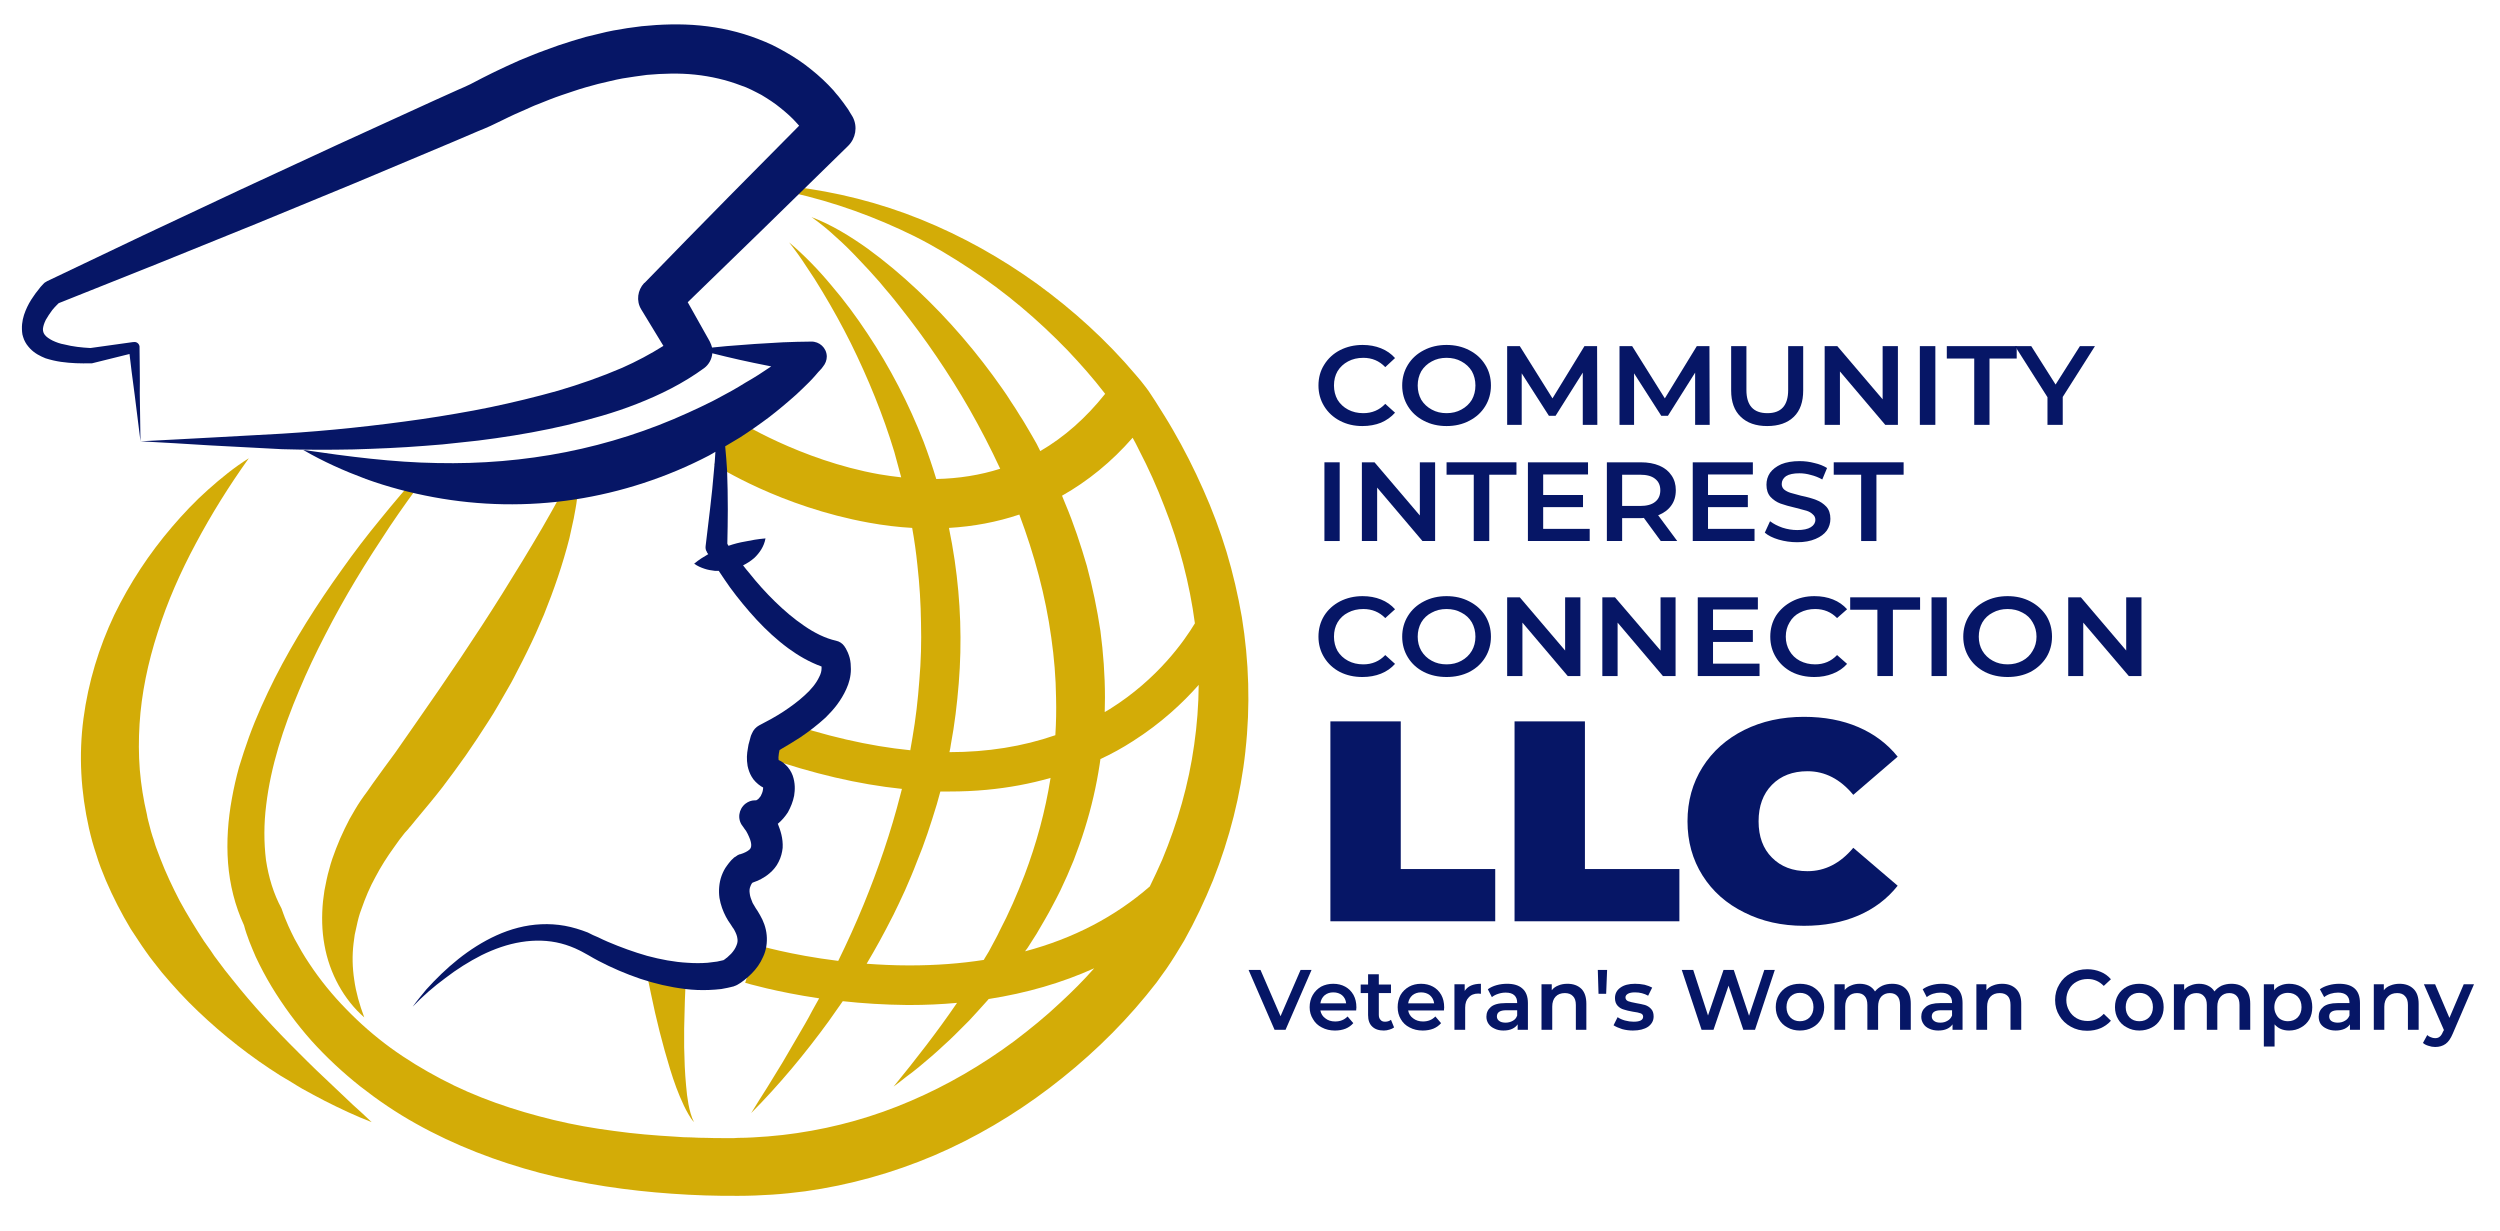 <svg version="1.2" xmlns="http://www.w3.org/2000/svg" viewBox="0 0 1048 516" width="1048" height="516">
	<title>LOGO LLC VERSIÓN SEP 2023-ai</title>
	<style>
		.s0 { fill: #061666 } 
		.s1 { fill: #d3ac07 } 
		.s2 { fill: none;stroke: #4d3d9a;stroke-linecap: round;stroke-linejoin: round;stroke-width: .8 } 
	</style>
	<g id="Carpeta 1">
		<g id="&lt;Group&gt;">
			<g id="&lt;Group&gt;">
				<g id="&lt;Group&gt;">
					<path id="&lt;Compound Path&gt;" class="s0" d="m561.7 176.4q-4.2-2.2-6.6-6.1-2.4-3.9-2.4-8.7 0-4.9 2.4-8.7 2.4-3.9 6.6-6.1 4.3-2.2 9.5-2.2 4.2 0 7.7 1.4 3.5 1.4 5.9 4.1l-4.1 3.8q-3.7-3.9-9.2-3.9-3.6 0-6.4 1.5-2.8 1.5-4.4 4.1-1.5 2.6-1.5 6 0 3.3 1.5 6 1.6 2.6 4.4 4.1 2.8 1.5 6.4 1.5 5.5 0 9.2-3.9l4.1 3.7q-2.4 2.7-5.9 4.2-3.5 1.4-7.8 1.4-5.2 0-9.4-2.2z"/>
					<path id="&lt;Compound Path&gt;" fill-rule="evenodd" class="s0" d="m596.9 176.4q-4.3-2.2-6.7-6.1-2.4-3.9-2.4-8.7 0-4.8 2.4-8.7 2.4-3.9 6.7-6.1 4.2-2.2 9.5-2.2 5.3 0 9.5 2.2 4.3 2.2 6.7 6.1 2.4 3.8 2.4 8.7 0 4.8-2.4 8.7-2.4 3.9-6.7 6.1-4.2 2.2-9.5 2.2-5.3 0-9.5-2.2zm15.7-4.7q2.8-1.5 4.4-4.1 1.5-2.7 1.5-6 0-3.3-1.5-6-1.6-2.6-4.4-4.1-2.7-1.5-6.2-1.5-3.5 0-6.2 1.5-2.8 1.5-4.4 4.1-1.5 2.7-1.5 6 0 3.3 1.5 6 1.6 2.6 4.4 4.1 2.7 1.5 6.2 1.5 3.5 0 6.2-1.5z"/>
					<path id="&lt;Compound Path&gt;" class="s0" d="m663.5 178.1v-21.9l-11.4 18.1h-2.8l-11.4-17.8v21.6h-6.1v-33h5.3l13.7 21.9 13.4-21.9h5.3l0.1 33z"/>
					<path id="&lt;Compound Path&gt;" class="s0" d="m710.6 178.1v-21.9l-11.4 18.1h-2.8l-11.4-17.8v21.6h-6.1v-33h5.3l13.7 21.9 13.4-21.9h5.3l0.1 33z"/>
					<path id="&lt;Compound Path&gt;" class="s0" d="m729.7 174.7q-4-3.8-4-11v-18.6h6.4v18.4q0 9.7 8.8 9.7 8.7 0 8.7-9.7v-18.4h6.3v18.6q0 7.2-3.9 11-4 3.9-11.2 3.9-7.1 0-11.1-3.9z"/>
					<path id="&lt;Compound Path&gt;" class="s0" d="m795.6 145.1v33h-5.3l-19-22.4v22.4h-6.4v-33h5.3l19 22.3v-22.3z"/>
					<path id="&lt;Compound Path&gt;" class="s0" d="m804.8 145.1h6.5v33h-6.5z"/>
					<path id="&lt;Compound Path&gt;" class="s0" d="m827.6 150.3h-11.5v-5.2h29.3v5.2h-11.4v27.8h-6.4z"/>
					<path id="&lt;Compound Path&gt;" class="s0" d="m864.7 166.4v11.7h-6.4v-11.6l-13.6-21.4h6.8l10.2 16.1 10.2-16.1h6.3z"/>
				</g>
			</g>
			<g id="&lt;Group&gt;">
				<g id="&lt;Group&gt;">
					<path id="&lt;Compound Path&gt;" class="s0" d="m555.2 193.8h6.4v33h-6.4z"/>
					<path id="&lt;Compound Path&gt;" class="s0" d="m601.6 193.8v33h-5.3l-19-22.4v22.4h-6.4v-33h5.3l19 22.3v-22.3z"/>
					<path id="&lt;Compound Path&gt;" class="s0" d="m617.8 199h-11.4v-5.2h29.3v5.2h-11.4v27.8h-6.5z"/>
					<path id="&lt;Compound Path&gt;" class="s0" d="m666.4 221.7v5.1h-25.9v-33h25.2v5.1h-18.8v8.6h16.7v5.1h-16.7v9.1z"/>
					<path id="&lt;Compound Path&gt;" fill-rule="evenodd" class="s0" d="m696.2 226.8l-7.1-9.7q-0.4 0.1-1.3 0.1h-7.8v9.6h-6.4v-33h14.2q4.5 0 7.8 1.4 3.3 1.4 5.1 4.1 1.8 2.6 1.8 6.2 0 3.8-1.9 6.4-1.9 2.7-5.5 4.1l8 10.8zm-2.4-26.1q-2.1-1.7-6.3-1.7h-7.5v13.1h7.5q4.2 0 6.3-1.7 2.2-1.7 2.2-4.9 0-3.1-2.2-4.8z"/>
					<path id="&lt;Compound Path&gt;" class="s0" d="m735.5 221.7v5.1h-25.9v-33h25.2v5.1h-18.8v8.6h16.7v5.1h-16.7v9.1z"/>
					<path id="&lt;Compound Path&gt;" class="s0" d="m745.6 226.2q-3.7-1.1-5.8-2.9l2.2-4.8q2.1 1.6 5.2 2.7 3.1 1 6.2 1 3.8 0 5.7-1.2 1.9-1.2 1.9-3.1 0-1.4-1.1-2.3-1-1-2.6-1.5-1.7-0.5-4.5-1.2-3.9-0.9-6.4-1.8-2.4-0.9-4.2-2.8-1.7-1.9-1.7-5.1 0-2.8 1.5-5 1.6-2.2 4.7-3.6 3.2-1.3 7.7-1.3 3.2 0 6.2 0.8 3.1 0.7 5.3 2.1l-2 4.8q-2.3-1.3-4.8-1.9-2.4-0.7-4.8-0.7-3.7 0-5.6 1.2-1.8 1.3-1.8 3.3 0 1.4 1 2.3 1.1 0.9 2.7 1.4 1.6 0.5 4.4 1.2 3.9 0.8 6.4 1.8 2.4 0.9 4.2 2.8 1.7 1.9 1.7 5.1 0 2.7-1.5 4.9-1.6 2.2-4.7 3.5-3.2 1.4-7.7 1.4-4 0-7.8-1.1z"/>
					<path id="&lt;Compound Path&gt;" class="s0" d="m780.2 199h-11.5v-5.2h29.3v5.2h-11.4v27.8h-6.4z"/>
					<path id="&lt;Compound Path&gt;" class="s0" d="m561.7 281.7q-4.2-2.2-6.6-6.1-2.4-3.9-2.4-8.7 0-4.9 2.4-8.8 2.4-3.8 6.6-6 4.3-2.2 9.5-2.2 4.2 0 7.7 1.4 3.5 1.4 5.9 4.1l-4.1 3.7q-3.7-3.8-9.2-3.8-3.6 0-6.4 1.5-2.8 1.4-4.4 4.1-1.5 2.6-1.5 6 0 3.3 1.5 6 1.6 2.6 4.4 4.1 2.8 1.5 6.4 1.5 5.5 0 9.2-3.9l4.1 3.7q-2.4 2.7-5.9 4.1-3.5 1.4-7.8 1.4-5.2 0-9.4-2.1z"/>
					<path id="&lt;Compound Path&gt;" fill-rule="evenodd" class="s0" d="m596.9 281.7q-4.3-2.2-6.7-6.1-2.4-3.9-2.4-8.7 0-4.8 2.4-8.7 2.4-3.9 6.7-6.1 4.2-2.2 9.5-2.2 5.3 0 9.5 2.2 4.3 2.2 6.7 6 2.4 3.9 2.4 8.8 0 4.8-2.4 8.7-2.4 3.9-6.7 6.1-4.2 2.1-9.5 2.1-5.3 0-9.5-2.1zm15.7-4.7q2.8-1.5 4.4-4.2 1.5-2.6 1.5-5.9 0-3.3-1.5-6-1.6-2.7-4.4-4.1-2.7-1.5-6.2-1.5-3.5 0-6.2 1.5-2.8 1.4-4.4 4.1-1.5 2.7-1.5 6 0 3.3 1.5 5.9 1.6 2.7 4.4 4.2 2.7 1.5 6.2 1.5 3.5 0 6.2-1.5z"/>
					<path id="&lt;Compound Path&gt;" class="s0" d="m662.5 250.4v33h-5.3l-19-22.4v22.4h-6.4v-33h5.3l19 22.3v-22.3z"/>
					<path id="&lt;Compound Path&gt;" class="s0" d="m702.4 250.4v33h-5.3l-19-22.4v22.4h-6.4v-33h5.3l19.1 22.3v-22.3z"/>
					<path id="&lt;Compound Path&gt;" class="s0" d="m737.6 278.2v5.2h-25.9v-33h25.2v5.1h-18.8v8.6h16.7v5h-16.7v9.1z"/>
					<path id="&lt;Compound Path&gt;" class="s0" d="m751.1 281.7q-4.2-2.2-6.6-6.1-2.4-3.9-2.4-8.7 0-4.9 2.4-8.8 2.5-3.8 6.7-6 4.2-2.2 9.4-2.2 4.3 0 7.8 1.4 3.5 1.4 5.9 4.1l-4.2 3.7q-3.7-3.8-9.2-3.8-3.5 0-6.4 1.5-2.8 1.4-4.3 4.1-1.6 2.6-1.6 6 0 3.3 1.6 6 1.5 2.6 4.3 4.1 2.9 1.5 6.4 1.5 5.5 0 9.2-3.9l4.2 3.7q-2.4 2.7-6 4.1-3.5 1.4-7.7 1.4-5.3 0-9.5-2.1z"/>
					<path id="&lt;Compound Path&gt;" class="s0" d="m787 255.6h-11.4v-5.2h29.3v5.2h-11.4v27.8h-6.5z"/>
					<path id="&lt;Compound Path&gt;" class="s0" d="m809.7 250.4h6.4v33h-6.4z"/>
					<path id="&lt;Compound Path&gt;" fill-rule="evenodd" class="s0" d="m832.1 281.7q-4.3-2.2-6.7-6.1-2.4-3.9-2.4-8.7 0-4.8 2.4-8.7 2.4-3.9 6.7-6.1 4.2-2.2 9.5-2.2 5.3 0 9.5 2.2 4.2 2.2 6.7 6 2.4 3.9 2.4 8.8 0 4.8-2.4 8.7-2.5 3.9-6.7 6.1-4.2 2.1-9.5 2.1-5.3 0-9.5-2.1zm15.7-4.7q2.8-1.5 4.3-4.2 1.6-2.6 1.6-5.9 0-3.3-1.6-6-1.5-2.7-4.3-4.1-2.8-1.5-6.2-1.5-3.5 0-6.2 1.5-2.8 1.4-4.4 4.1-1.5 2.7-1.5 6 0 3.3 1.5 5.9 1.6 2.7 4.4 4.2 2.7 1.5 6.2 1.5 3.4 0 6.2-1.5z"/>
					<path id="&lt;Compound Path&gt;" class="s0" d="m897.7 250.4v33h-5.3l-19.1-22.4v22.4h-6.3v-33h5.3l19 22.3v-22.3z"/>
				</g>
			</g>
			<g id="&lt;Group&gt;">
				<g id="&lt;Group&gt;">
					<path id="&lt;Compound Path&gt;" class="s0" d="m557.7 302.4h29.5v61.9h39.6v21.9h-69.1z"/>
					<path id="&lt;Compound Path&gt;" class="s0" d="m634.9 302.4h29.5v61.9h39.6v21.9h-69.1z"/>
					<path id="&lt;Compound Path&gt;" class="s0" d="m731.2 382.5q-11.2-5.5-17.5-15.5-6.3-10-6.3-22.7 0-12.7 6.3-22.7 6.3-10 17.5-15.6 11.1-5.5 25-5.5 12.8 0 22.8 4.3 10 4.3 16.5 12.4l-18.6 16q-8.2-9.9-19.2-9.9-9.3 0-14.9 5.7-5.6 5.7-5.6 15.3 0 9.6 5.6 15.2 5.6 5.7 14.9 5.7 11 0 19.2-9.8l18.6 15.9q-6.5 8.2-16.5 12.5-10 4.3-22.8 4.3-13.9 0-25-5.6z"/>
				</g>
			</g>
			<g id="&lt;Group&gt;">
				<g id="&lt;Group&gt;">
					<path id="&lt;Compound Path&gt;" class="s0" d="m549.8 406.6l-10.9 25.1h-4.6l-10.9-25.1h5l8.4 19.4 8.4-19.4z"/>
					<path id="&lt;Compound Path&gt;" fill-rule="evenodd" class="s0" d="m568.5 423.6h-15q0.4 2.1 2.1 3.3 1.6 1.3 4.1 1.3 3.2 0 5.2-2.1l2.4 2.8q-1.3 1.5-3.2 2.3-2 0.8-4.5 0.8-3.1 0-5.5-1.3-2.4-1.2-3.7-3.5-1.4-2.2-1.4-5 0-2.8 1.3-5.1 1.3-2.2 3.5-3.5 2.3-1.2 5.1-1.2 2.8 0 5 1.2 2.2 1.2 3.5 3.5 1.2 2.2 1.2 5.2 0 0.4-0.1 1.3zm-13.2-6.4q-1.5 1.3-1.8 3.4h10.8q-0.2-2.1-1.7-3.4-1.5-1.2-3.7-1.2-2.1 0-3.6 1.2z"/>
					<path id="&lt;Compound Path&gt;" class="s0" d="m584.4 430.7q-0.8 0.6-1.9 0.9-1.2 0.4-2.4 0.4-3.2 0-4.9-1.7-1.7-1.6-1.7-4.8v-9.2h-3.1v-3.6h3.1v-4.3h4.5v4.3h5.1v3.6h-5.1v9.1q0 1.4 0.7 2.1 0.6 0.8 1.9 0.8 1.5 0 2.5-0.8z"/>
					<path id="&lt;Compound Path&gt;" fill-rule="evenodd" class="s0" d="m605.3 423.6h-15q0.4 2.1 2.1 3.3 1.7 1.3 4.1 1.3 3.2 0 5.2-2.1l2.4 2.8q-1.3 1.5-3.2 2.3-2 0.8-4.5 0.8-3.1 0-5.5-1.3-2.4-1.2-3.7-3.5-1.3-2.2-1.3-5 0-2.8 1.2-5.1 1.3-2.2 3.6-3.5 2.2-1.2 5-1.2 2.8 0 5 1.2 2.2 1.2 3.5 3.5 1.2 2.2 1.2 5.2 0 0.4-0.1 1.3zm-13.2-6.4q-1.5 1.3-1.8 3.4h10.9q-0.3-2.1-1.8-3.4-1.5-1.2-3.7-1.2-2.1 0-3.6 1.2z"/>
					<path id="&lt;Compound Path&gt;" class="s0" d="m620.8 412.4v4.2q-0.6-0.1-1.1-0.1-2.6 0-4 1.6-1.5 1.5-1.5 4.3v9.3h-4.5v-19.1h4.3v2.8q1.9-3 6.8-3z"/>
					<path id="&lt;Compound Path&gt;" fill-rule="evenodd" class="s0" d="m638.2 414.4q2.3 2 2.3 6.1v11.2h-4.3v-2.3q-0.8 1.2-2.3 1.9-1.5 0.7-3.7 0.7-2.1 0-3.7-0.8-1.6-0.7-2.5-2-0.9-1.3-0.9-3 0-2.5 1.9-4.1 1.9-1.6 6.1-1.6h4.9v-0.2q0-2-1.2-3.1-1.2-1.1-3.6-1.1-1.6 0-3.1 0.5-1.6 0.5-2.7 1.4l-1.7-3.3q1.5-1.1 3.6-1.7 2.1-0.6 4.5-0.6 4.2 0 6.4 2zm-4 13.5q1.3-0.7 1.8-2.2v-2.2h-4.6q-3.9 0-3.9 2.6 0 1.2 1 1.9 0.9 0.7 2.7 0.7 1.6 0 3-0.8z"/>
					<path id="&lt;Compound Path&gt;" class="s0" d="m662.9 414.5q2.1 2.1 2.1 6.3v10.9h-4.4v-10.4q0-2.5-1.2-3.7-1.2-1.3-3.4-1.3-2.5 0-3.9 1.5-1.4 1.5-1.4 4.2v9.7h-4.5v-19.1h4.3v2.5q1.1-1.4 2.8-2 1.6-0.7 3.8-0.7 3.6 0 5.8 2.1z"/>
					<path id="&lt;Compound Path&gt;" class="s0" d="m669.8 406.6h3.9l-0.4 10h-3.2z"/>
					<path id="&lt;Compound Path&gt;" class="s0" d="m680 431.4q-2.2-0.7-3.6-1.6l1.7-3.4q1.3 0.9 3.1 1.4 1.9 0.5 3.6 0.5 4 0 4-2.1 0-1-1-1.4-1-0.4-3.3-0.7-2.3-0.4-3.8-0.9-1.5-0.4-2.6-1.6-1.1-1.2-1.1-3.2 0-2.8 2.3-4.4 2.2-1.6 6.1-1.6 2 0 4 0.4 1.9 0.5 3.2 1.2l-1.7 3.4q-2.5-1.4-5.5-1.4-2 0-3 0.6-1 0.6-1 1.5 0 1.1 1.1 1.6 1.1 0.4 3.3 0.8 2.3 0.4 3.8 0.8 1.5 0.5 2.5 1.6 1.1 1.1 1.1 3.2 0 2.6-2.3 4.3-2.4 1.6-6.4 1.6-2.3 0-4.5-0.6z"/>
					<path id="&lt;Compound Path&gt;" class="s0" d="m744 406.6l-8.3 25.1h-4.9l-6.2-18.5-6.3 18.5h-5l-8.3-25.1h4.8l6.2 19.1 6.5-19.1h4.3l6.4 19.2 6.4-19.2z"/>
					<path id="&lt;Compound Path&gt;" fill-rule="evenodd" class="s0" d="m749.3 430.7q-2.3-1.2-3.6-3.5-1.3-2.2-1.3-5 0-2.9 1.3-5.1 1.3-2.2 3.6-3.5 2.3-1.2 5.2-1.2 3 0 5.3 1.2 2.3 1.3 3.6 3.5 1.3 2.2 1.3 5.1 0 2.8-1.3 5-1.3 2.3-3.6 3.5-2.3 1.3-5.3 1.3-2.9 0-5.2-1.3zm9.3-4.2q1.6-1.7 1.6-4.3 0-2.7-1.6-4.4-1.6-1.6-4.1-1.6-2.4 0-4 1.6-1.6 1.7-1.6 4.4 0 2.6 1.6 4.3 1.6 1.6 4 1.6 2.5 0 4.1-1.6z"/>
					<path id="&lt;Compound Path&gt;" class="s0" d="m798.9 414.5q2.1 2.1 2.1 6.3v10.9h-4.5v-10.4q0-2.5-1.1-3.7-1.1-1.3-3.2-1.3-2.2 0-3.6 1.5-1.3 1.5-1.3 4.2v9.7h-4.5v-10.4q0-2.5-1.1-3.7-1.1-1.3-3.2-1.3-2.3 0-3.6 1.4-1.4 1.5-1.4 4.3v9.7h-4.5v-19.1h4.3v2.4q1.1-1.3 2.7-1.9 1.6-0.7 3.6-0.7 2.1 0 3.8 0.8 1.6 0.8 2.6 2.4 1.2-1.5 3.1-2.4 1.8-0.8 4.1-0.8 3.6 0 5.7 2.1z"/>
					<path id="&lt;Compound Path&gt;" fill-rule="evenodd" class="s0" d="m820.5 414.4q2.2 2 2.2 6.1v11.2h-4.2v-2.3q-0.8 1.2-2.3 1.9-1.5 0.7-3.7 0.7-2.1 0-3.8-0.8-1.6-0.7-2.4-2-0.9-1.3-0.9-3 0-2.5 1.9-4.1 1.9-1.6 6-1.6h5v-0.2q0-2-1.2-3.1-1.2-1.1-3.6-1.1-1.6 0-3.2 0.5-1.5 0.5-2.6 1.4l-1.7-3.3q1.5-1.1 3.6-1.7 2.1-0.6 4.4-0.6 4.3 0 6.5 2zm-4.1 13.5q1.3-0.7 1.9-2.2v-2.2h-4.6q-3.9 0-3.9 2.6 0 1.2 1 1.9 0.9 0.7 2.6 0.7 1.7 0 3-0.8z"/>
					<path id="&lt;Compound Path&gt;" class="s0" d="m845.1 414.5q2.2 2.1 2.2 6.3v10.9h-4.5v-10.4q0-2.5-1.1-3.7-1.2-1.3-3.4-1.3-2.5 0-3.9 1.5-1.4 1.5-1.4 4.2v9.7h-4.5v-19.1h4.2v2.5q1.1-1.4 2.8-2 1.7-0.7 3.8-0.7 3.6 0 5.8 2.1z"/>
					<path id="&lt;Compound Path&gt;" class="s0" d="m868.1 430.4q-3.1-1.7-4.8-4.6-1.8-2.9-1.8-6.6 0-3.7 1.8-6.6 1.7-3 4.8-4.6 3.1-1.7 6.9-1.7 3 0 5.6 1.1 2.5 1 4.3 3.1l-3 2.8q-2.8-2.9-6.7-2.9-2.6 0-4.6 1.1-2.1 1.1-3.2 3.1-1.2 2-1.2 4.6 0 2.5 1.2 4.5 1.1 2 3.2 3.2 2 1.1 4.6 1.1 3.9 0 6.7-3l3 2.9q-1.8 2-4.3 3.1-2.6 1.1-5.7 1.1-3.8 0-6.8-1.7z"/>
					<path id="&lt;Compound Path&gt;" fill-rule="evenodd" class="s0" d="m891.6 430.7q-2.4-1.2-3.7-3.5-1.3-2.2-1.3-5 0-2.9 1.3-5.1 1.3-2.2 3.7-3.5 2.3-1.2 5.2-1.2 2.9 0 5.3 1.2 2.3 1.3 3.6 3.5 1.3 2.2 1.3 5.1 0 2.8-1.3 5-1.3 2.3-3.6 3.5-2.4 1.3-5.3 1.3-2.9 0-5.2-1.3zm9.3-4.2q1.6-1.7 1.6-4.3 0-2.7-1.6-4.4-1.6-1.6-4.1-1.6-2.5 0-4.1 1.6-1.6 1.7-1.6 4.4 0 2.6 1.6 4.3 1.6 1.6 4.1 1.6 2.5 0 4.1-1.6z"/>
					<path id="&lt;Compound Path&gt;" class="s0" d="m941.2 414.5q2.1 2.1 2.1 6.3v10.9h-4.5v-10.4q0-2.5-1.1-3.7-1.1-1.3-3.2-1.3-2.2 0-3.6 1.5-1.4 1.5-1.4 4.2v9.7h-4.4v-10.4q0-2.5-1.2-3.7-1.1-1.3-3.1-1.3-2.3 0-3.7 1.4-1.3 1.5-1.3 4.3v9.7h-4.5v-19.1h4.3v2.4q1-1.3 2.7-1.9 1.6-0.7 3.5-0.7 2.2 0 3.8 0.8 1.7 0.8 2.7 2.4 1.2-1.5 3-2.4 1.9-0.8 4.1-0.8 3.7 0 5.8 2.1z"/>
					<path id="&lt;Compound Path&gt;" fill-rule="evenodd" class="s0" d="m964.6 413.6q2.2 1.2 3.5 3.4 1.2 2.3 1.2 5.2 0 2.9-1.2 5.1-1.3 2.2-3.5 3.4-2.2 1.3-5 1.3-3.9 0-6.1-2.6v9.3h-4.5v-26.1h4.3v2.5q1.1-1.4 2.7-2 1.6-0.7 3.6-0.7 2.8 0 5 1.2zm-1.4 12.9q1.6-1.7 1.6-4.3 0-2.7-1.6-4.4-1.6-1.6-4.1-1.6-1.6 0-2.9 0.7-1.3 0.7-2 2.1-0.8 1.4-0.8 3.2 0 1.7 0.8 3.1 0.7 1.4 2 2.1 1.3 0.7 2.9 0.7 2.5 0 4.1-1.6z"/>
					<path id="&lt;Compound Path&gt;" fill-rule="evenodd" class="s0" d="m987.1 414.4q2.2 2 2.2 6.1v11.2h-4.2v-2.3q-0.8 1.2-2.3 1.9-1.6 0.7-3.7 0.7-2.2 0-3.8-0.8-1.6-0.7-2.5-2-0.8-1.3-0.8-3 0-2.5 1.9-4.1 1.9-1.6 6-1.6h5v-0.2q0-2-1.2-3.1-1.2-1.1-3.6-1.1-1.6 0-3.2 0.5-1.5 0.5-2.6 1.4l-1.8-3.3q1.5-1.1 3.7-1.7 2.1-0.6 4.4-0.6 4.3 0 6.5 2zm-4.1 13.5q1.3-0.7 1.9-2.2v-2.2h-4.7q-3.8 0-3.8 2.6 0 1.2 0.9 1.9 1 0.7 2.7 0.7 1.7 0 3-0.8z"/>
					<path id="&lt;Compound Path&gt;" class="s0" d="m1011.7 414.5q2.2 2.1 2.2 6.3v10.9h-4.5v-10.4q0-2.5-1.2-3.7-1.1-1.3-3.3-1.3-2.5 0-3.9 1.5-1.5 1.5-1.5 4.2v9.7h-4.4v-19.1h4.2v2.5q1.1-1.4 2.8-2 1.7-0.7 3.8-0.7 3.6 0 5.8 2.1z"/>
					<path id="&lt;Compound Path&gt;" class="s0" d="m1037.1 412.6l-8.9 20.7q-1.3 3.1-3 4.3-1.8 1.3-4.4 1.3-1.4 0-2.8-0.5-1.4-0.4-2.3-1.2l1.8-3.3q0.6 0.6 1.5 0.9 0.9 0.4 1.8 0.4 1.2 0 1.9-0.6 0.8-0.6 1.4-2.1l0.4-0.7-8.4-19.2h4.7l6 14.1 6-14.1z"/>
				</g>
			</g>
		</g>
		<g id="&lt;Group&gt;">
			<path id="&lt;Path&gt;" class="s1" d="m291 470.4c-1-0.9-1.7-2.1-2.4-3.3l-1-1.8-0.9-1.8c-1.2-2.5-2.2-5-3.2-7.6-1.9-5.1-3.4-10.3-4.9-15.6q-2.2-7.9-4-15.8c-1.2-5.4-2.3-10.7-3.4-16l16.5-1.2c-0.3 5.3-0.6 10.6-0.7 15.9q-0.3 8-0.2 15.9c0.1 5.3 0.3 10.6 0.8 15.9q0.3 4 1 7.9l0.4 1.9 0.5 1.9c0.4 1.3 0.8 2.6 1.5 3.7z"/>
			<path id="&lt;Path&gt;" class="s1" d="m243.1 192.1c0.2 5.6-0.4 11.3-1.2 16.9-0.3 2.8-0.9 5.6-1.4 8.4-0.6 2.7-1.2 5.5-1.8 8.2-2.8 11-6.5 21.7-10.7 32.1-1.1 2.6-2.3 5.2-3.4 7.8-1.2 2.5-2.3 5.1-3.6 7.6-1.2 2.5-2.5 5-3.8 7.5-1.3 2.5-2.5 5-4 7.5l-4.2 7.3c-1.4 2.4-2.8 4.8-4.4 7.2-3 4.7-6.1 9.4-9.3 14l-4.9 6.8-5 6.7c-3.5 4.5-7.1 8.8-10.7 13.1l-2.7 3.3c-0.1 0.1-0.2 0.3-0.4 0.4l-0.2 0.3-0.5 0.6q-0.6 0.6-1.2 1.3c-1.5 1.9-3 3.8-4.4 5.9-2.9 4-5.6 8.2-7.9 12.6-2.4 4.3-4.3 8.9-5.9 13.5-0.9 2.3-1.5 4.7-2 7.1-0.3 1.2-0.5 2.4-0.8 3.6l-0.5 3.7q-0.9 7.5 0.3 15.3c0.7 5.1 2.2 10.4 4.2 15.7-8.5-7.4-14.6-18.4-16.7-30.4-1.1-6-1.2-12.2-0.6-18.3l0.3-2.3q0.2-1.1 0.3-2.2c0.3-1.5 0.6-3 0.9-4.5 0.3-1.5 0.7-3 1.1-4.4 0.4-1.5 0.8-3 1.3-4.4 1-2.9 2.1-5.7 3.3-8.5q1.8-4.1 3.9-8.1c1.5-2.6 3-5.3 4.7-7.8q0.7-1 1.4-2l1.4-1.9 2.3-3.3c3.1-4.3 6.2-8.6 9.4-12.9l4.6-6.6 4.6-6.6c12.3-17.6 24.3-35.3 35.7-53.5 5.7-9.1 11.3-18.3 16.8-27.7 5.4-9.4 10.7-18.9 15.7-29z"/>
			<path id="&lt;Path&gt;" class="s1" d="m104.3 192.1c-8.3 11.6-15.7 23.5-22.2 35.7-6.5 12.1-12 24.6-16 37.3-4.1 12.7-6.8 25.6-7.6 38.4-0.4 6.4-0.4 12.8 0.1 19.2q0.8 9.5 3 18.8c0.1 0.8 0.3 1.6 0.5 2.4l0.6 2.3 0.6 2.3c0.2 0.8 0.5 1.5 0.7 2.3 0.6 1.5 0.9 3.1 1.5 4.6l1.7 4.5c2.3 6 5.1 11.9 8.1 17.7 3.1 5.7 6.6 11.4 10.2 16.9l2.9 4.1 1.4 2.1 1.5 2 3 4 3.2 4c8.4 10.6 17.7 20.7 27.6 30.5 2.5 2.5 4.9 4.9 7.5 7.4l7.6 7.2c2.6 2.4 5.1 4.9 7.7 7.3 2.7 2.4 5.3 4.8 7.9 7.3-3.4-1.3-6.6-2.7-9.9-4.2-3.3-1.5-6.5-3.1-9.7-4.7-3.2-1.6-6.3-3.4-9.5-5.1-1.6-0.9-3.1-1.9-4.6-2.8l-4.7-2.8c-12.2-7.7-23.7-16.7-34.4-26.9-5.3-5-10.3-10.5-15.1-16.2-2.3-3-4.7-5.8-6.8-8.9-1.1-1.6-2.2-3.1-3.2-4.7l-3.1-4.7c-3.9-6.5-7.4-13.3-10.4-20.3-1.5-3.6-2.9-7.1-4-10.8-0.3-0.9-0.6-1.8-0.9-2.8l-0.8-2.7c-0.5-1.9-1-3.8-1.4-5.6-1.7-7.6-2.8-15.3-3.2-23-0.4-7.7-0.1-15.4 0.9-23 2-15.2 6.5-29.9 12.9-43.4 6.5-13.4 14.7-25.8 24.2-36.9 4.7-5.5 9.7-10.8 15.1-15.6 5.4-4.8 11-9.4 17.1-13.2z"/>
			<path id="&lt;Path&gt;" class="s2" d=""/>
			<path id="&lt;Compound Path&gt;" fill-rule="evenodd" class="s1" d="m522.1 314.7c-2 18.6-6.7 36.9-13.6 54.3-3.5 8.6-7.5 17.1-12.1 25.3-2.4 4-4.8 8-7.5 11.9-0.7 1-1.4 2-2.1 2.9l-1 1.4-1 1.4q-2.2 2.8-4.4 5.5c-11.9 14.5-25.6 27.4-40.5 38.7-14.9 11.3-31.1 20.9-48.4 28.3-17.2 7.3-35.4 12.4-54 15-4.6 0.6-9.3 1.1-13.9 1.4-4.7 0.3-9.4 0.5-14.1 0.5q-14 0.1-27.9-0.9c-18.6-1.3-37.1-4-55.2-8.7-18.1-4.8-35.7-11.5-52.1-20.7-8.1-4.5-15.9-9.8-23.3-15.6-7.3-5.8-14.2-12.2-20.5-19.2-6.2-7-11.8-14.6-16.7-22.7q-3.6-6-6.6-12.4-1.4-3.2-2.7-6.5c-0.8-2.2-1.6-4.3-2.2-6.7-3.8-8.2-6-17.1-6.7-26.1-0.7-9.1 0-18.2 1.6-27q1.2-6.7 3-13.2c1.3-4.3 2.7-8.5 4.2-12.7 3.1-8.5 6.8-16.6 10.8-24.6 8.1-15.9 17.7-31 28.1-45.5q7.7-10.9 16.2-21.2c5.6-6.9 11.3-13.7 17.4-20.2 0.5-0.5 1.3-0.6 1.8-0.1 0.5 0.4 0.5 1.1 0.1 1.6v0.2c-5.3 7.1-10.5 14.3-15.4 21.6-4.9 7.4-9.7 14.8-14.2 22.3q-6.8 11.3-12.8 23c-4 7.7-7.7 15.5-11 23.4-6.7 15.8-11.9 32-13.8 48-1 7.9-1 15.7-0.1 23.1 1.1 7.3 3.2 14.2 6.5 20.3l1 2.8c-0.1-0.2 0-0.1 0-0.1v0.1l0.1 0.2 0.2 0.6 0.5 1.2q0.5 1.3 1.1 2.6c0.8 1.8 1.7 3.6 2.6 5.4 1.9 3.5 3.9 7 6.2 10.4 4.5 6.8 9.7 13.2 15.5 19.1 5.7 5.9 11.9 11.3 18.6 16.2 6.6 4.8 13.7 9.1 21.1 13 14.7 7.8 30.7 13.2 47.2 17.2 8.3 2 16.7 3.5 25.3 4.6 8.5 1.2 17.1 1.9 25.8 2.4 2.2 0.2 4.4 0.3 6.5 0.3q3.3 0.2 6.6 0.2c2.2 0.1 4.4 0.1 6.6 0.1h3.2 1.7l1.6-0.1c4.1 0 8.3-0.3 12.4-0.6 2.1-0.2 4.1-0.4 6.2-0.6l3.1-0.4 3-0.4c16.4-2.4 32.4-6.9 47.7-13.5 15.2-6.5 29.8-15 43.3-25 6.7-5.1 13.3-10.4 19.4-16.2 5-4.6 9.8-9.4 14.2-14.4-13.5 6.1-28.3 10.4-44.3 12.9q-0.1 0.1-0.1 0.2c-1.5 1.7-3.1 3.4-4.6 5.1l-2.3 2.5-1.1 1.2-1.2 1.2c-3.2 3.2-6.3 6.4-9.7 9.4l-2.5 2.3q-1.2 1.1-2.5 2.2l-5.2 4.4c-1.7 1.4-3.5 2.8-5.3 4.1q-2.6 2.1-5.3 4.1c9.4-11.5 18.4-23.1 26.6-35.1q-9.7 0.9-19.9 0.9-0.5 0-1 0c-9.7-0.1-18.8-0.7-27-1.6q-2.9 4.2-5.9 8.4c-9.9 13.6-20.7 26.6-32.5 38.5 2.2-3.6 4.4-7.1 6.7-10.7l6.5-10.6 6.3-10.8c2.1-3.6 4.2-7.1 6.1-10.8q1.5-2.6 2.9-5.2c-18.2-2.7-30.2-6.3-31-6.5l4.9-15.9c0.2 0.1 13.9 4.2 34.1 6.7q5.7-11.6 10.6-23.5c6.2-15.1 11.5-30.6 15.5-46.3q0.3-1.1 0.6-2.3c-18.2-1.9-37.4-6.4-57.5-13.4l5.5-15.6q29.5 10.2 55.5 12.8 0.4-2.6 0.9-5.2c1.4-8 2.3-16 2.9-24.1 0.7-8 0.9-16.1 0.7-24.1-0.1-8.1-0.6-16.1-1.5-24.1q-0.8-7.9-2.2-15.7-8.9-0.5-18.2-2.2c-37-6.7-63.5-23.6-64.7-24.4l9.2-18.7c0.3 0.2 26.7 16.9 59.8 22.8q4.7 0.8 9.3 1.3-1.4-5.4-2.9-10.7c-4.7-15.5-10.9-30.7-18.2-45.5q-5.5-11-11.9-21.6-3.2-5.4-6.7-10.5-3.4-5.3-7.3-10.2c6.4 5.4 12.3 11.5 17.7 18 5.5 6.4 10.5 13.2 15.2 20.3 9.4 14.1 17.3 29.4 23.5 45.3q2.9 7.7 5.3 15.6 14.2-0.3 26.8-4.3-5.9-12.7-12.9-25c-8.6-15-18.4-29.4-29.3-43.1-1.3-1.7-2.7-3.4-4.1-5.1-1.4-1.6-2.8-3.3-4.2-5-2.9-3.3-5.8-6.5-8.9-9.7-3-3.2-6.1-6.3-9.4-9.2q-4.8-4.5-10.3-8.4c8.4 3.2 16.2 8 23.5 13.2 7.3 5.3 14.3 11.2 20.9 17.4 13.2 12.4 25.1 26.3 35.5 41.2q2 2.8 3.8 5.7c1.3 1.9 2.5 3.8 3.7 5.8 1.3 1.9 2.4 3.9 3.6 5.9 1.2 1.9 2.2 3.9 3.4 5.9q0.8 1.5 1.5 3 15.1-8.8 27.2-24c-4.9-6.4-10.3-12.5-15.9-18.4-6.1-6.3-12.6-12.4-19.4-18.1-6.8-5.7-14-11.1-21.5-16-7.4-4.9-15.2-9.6-23.2-13.6-16.2-8-33.5-14.3-51.5-18.3h-0.1c-0.7-0.2-1.1-0.9-1-1.5 0.2-0.7 0.8-1.1 1.4-1 18.5 2.2 36.7 6.8 54 13.8 17.3 7 33.7 16.2 48.8 27.1 15.1 11 29 23.6 41.1 37.9q2.3 2.6 4.4 5.4c0.4 0.5 0.7 0.9 1.1 1.5l1 1.5 1.9 2.9c1.3 2 2.5 4 3.7 5.9 1.3 2 2.4 4 3.6 6 4.7 8.1 8.9 16.4 12.7 25 3.8 8.5 7.1 17.3 9.8 26.2 2.7 9 4.8 18.1 6.4 27.3 3 18.5 3.6 37.3 1.5 56zm-76.9-106.9q0.6 1.6 1.3 3.2c3.6 8.5 6.5 17.3 9.1 26.2 2.4 8.9 4.3 18 5.7 27.3 1.2 9.2 1.9 18.5 1.9 27.9q0 3-0.1 6.1 1.1-0.6 2.2-1.3c20.1-12.6 31.2-28.6 35.6-35.9-2.2-16.6-6.5-33.1-12.8-49q-4.6-12.1-10.7-23.8-1.2-2.5-2.6-5c-8.8 10.1-18.8 18.2-29.6 24.3zm-43.3 78.7c-0.7 8.6-1.7 17.1-3.3 25.6q-0.2 1.6-0.6 3.2 23.9 0 44.4-7.1 0.5-7.9 0.3-15.7c-0.1-8.4-0.8-16.8-2-25.2-2.4-17.5-7.1-34.8-13.4-51.6q-14 4.7-29.5 5.6 1.4 6.8 2.4 13.6c2.5 17.1 3.1 34.4 1.7 51.6zm-20.6 118.2q16.4 0 31.1-2.3 0.2-0.3 0.4-0.7l1.7-2.8 1.5-2.8c1-1.9 2.1-3.8 3-5.8 4-7.6 7.4-15.5 10.5-23.5 5-13.2 8.7-26.8 10.9-40.7q-12.9 3.7-26.9 5-7.5 0.7-15.4 0.7-1.9 0-3.9 0l-1.5 5.4c-2.5 8.2-5.1 16.3-8.4 24.2-1.5 4-3.2 7.9-4.9 11.8-0.9 2-1.8 3.9-2.7 5.8-1 1.9-1.8 3.9-2.8 5.7q-5 9.9-10.6 19.3c5.5 0.4 11.4 0.7 17.6 0.7q0.2 0 0.4 0zm121.2-117.6c-6.7 7.6-15.8 16.1-27.6 23.6q-6.5 4.2-13.6 7.5-0.1 1.1-0.3 2.1c-1.4 9.2-3.5 18.3-6.3 27.2-0.7 2.2-1.4 4.4-2.2 6.6-0.8 2.2-1.6 4.4-2.4 6.5l-2.7 6.4-2.9 6.3c-1 2.1-2.1 4.1-3.2 6.2l-1.6 3q-0.8 1.5-1.7 3c-1.2 2-2.3 4-3.5 6l-3.7 5.8q-0.5 0.7-1.1 1.5c20.3-5.4 37.7-14.5 52.3-27.2q2.7-5.5 5.2-11.2c6.4-15.4 11.1-31.6 13.4-48.2q1.8-12.5 1.9-25.1z"/>
			<path id="&lt;Compound Path&gt;" fill-rule="evenodd" class="s0" d="m300.7 167.1c4-2.1 8-4.3 11.8-6.7 3.7-2.1 7.3-4.4 10.8-6.8q-3.7-0.7-7.4-1.5-5.8-1.2-11.6-2.6-2.8-0.7-5.7-1.4c-0.2 2.4-1.4 4.7-3.4 6.2-8.9 6.5-18.5 11.2-28.2 15-9.6 3.8-19.5 6.5-29.4 8.9-9.8 2.3-19.8 4.1-29.7 5.5l-7.5 1-7.4 0.8-7.5 0.8-7.5 0.6c-10 0.8-19.9 1.2-29.9 1.5-10 0.2-19.9 0.2-29.9-0.1-10.2-0.5-20.4-1.1-30.3-1.6l-14.7-0.9-14.3-0.8 15.3-0.8 14.9-0.8 29.1-1.6c19.6-1.2 39.2-3.3 58.6-6.1l7.2-1.1 7.2-1.2 7.3-1.3 7.1-1.4c9.6-2 19-4.3 28.3-6.9 9.2-2.7 18.3-5.9 26.9-9.6 6.1-2.7 11.9-5.8 17.3-9.2l-9.3-15.3c-2.2-3.6-1.5-8.1 1.2-11l0.3-0.2c11.7-12.1 23.5-24.1 35.3-36.1l29.4-29.7q-0.5-0.5-0.9-1c-2.1-2.4-4.5-4.5-7-6.5-2.4-2-5.1-3.7-7.9-5.4-1.4-0.7-2.8-1.5-4.3-2.2l-2.2-1-2.2-0.8c-6-2.3-12.5-3.8-19.1-4.5-6.6-0.7-13.4-0.5-20.2 0.1l-5.1 0.7c-1.7 0.2-3.5 0.6-5.2 0.8l-2.5 0.5-2.6 0.6-5.1 1.2-5.1 1.4c-1.7 0.5-3.4 1-5.1 1.6-3.3 1.1-6.7 2.2-10 3.5l-5 2c-1.7 0.6-3.3 1.4-4.9 2.1l-5 2.2c-1.6 0.7-3.3 1.6-5 2.4l-5 2.4c-1.7 0.8-3.5 1.5-5.2 2.2l-10.3 4.4-41.4 17.4-41.5 17.1q-41.2 16.8-82.6 33.2 0 0-0.1 0.1-0.4 0.4-0.9 0.9-0.9 0.9-1.7 1.9c-1 1.4-2 2.8-2.7 4.1-0.7 1.4-1.1 2.7-1.2 3.8 0 1 0.2 1.7 0.8 2.5 0.7 0.9 1.9 1.7 3.3 2.4 1.5 0.7 3.1 1.3 4.9 1.6 3.5 0.9 7.2 1.3 10.9 1.5l17.9-2.5h0.3c1.1-0.2 2.2 0.6 2.4 1.8q0 0.1 0 0.3l0.1 9.5c0.1 3.2 0 6.5 0 9.8q0.1 9.9 0.3 20.2-1.2-9.3-2.4-19.2c-0.4-3.2-0.9-6.6-1.3-9.9l-0.9-7.5-15.7 3.9q-0.1 0-0.3 0h-0.3c-4.1 0.1-8.2 0-12.4-0.6-2.1-0.3-4.3-0.8-6.5-1.5-2.2-0.9-4.5-2-6.5-4.1l-0.7-0.8-0.7-0.9c-0.4-0.6-0.8-1.3-1.1-2-0.3-0.7-0.5-1.5-0.7-2.2-0.1-0.7-0.2-1.5-0.2-2.2-0.1-2.9 0.6-5.5 1.5-7.7 0.9-2.2 2-4.2 3.3-6q0.9-1.4 2-2.7 0.5-0.7 1-1.3c0.4-0.4 0.7-0.8 1.2-1.3q0.5-0.6 1.2-0.9l0.3-0.2q40.4-19.4 80.9-38.3l40.6-18.8 40.7-18.6 10.2-4.6c1.7-0.7 3.4-1.5 5.1-2.3l5-2.6c1.7-0.8 3.3-1.7 5-2.5l5.3-2.5c1.8-0.8 3.5-1.6 5.3-2.4l5.4-2.2c3.6-1.5 7.3-2.7 11-4.1 1.8-0.6 3.7-1.2 5.6-1.8l5.7-1.7 5.8-1.4q1.4-0.4 2.9-0.7l2.9-0.6c2-0.3 3.9-0.7 5.9-1l6-0.8c8-0.8 16.2-1.1 24.5-0.3 8.2 0.8 16.5 2.6 24.4 5.7l3 1.2 2.9 1.3c1.9 0.9 3.8 2 5.6 3 3.7 2.1 7.3 4.5 10.6 7.2 3.4 2.7 6.5 5.6 9.4 8.8 0.7 0.9 1.4 1.7 2.1 2.5q1 1.3 2 2.6 1 1.4 2 2.8c0.3 0.5 0.6 1 0.9 1.5l0.5 0.8c0.2 0.3 0.3 0.5 0.6 1 2.1 4.1 1.2 8.9-1.9 12l-36.1 35.3c-10.4 10.1-20.8 20.2-31.2 30.3l9.1 16.2 0.2 0.4q0.6 1.2 0.9 2.4 3.1-0.3 6.1-0.6 5.9-0.5 11.8-0.9 5.9-0.4 11.8-0.7l5.9-0.2 5.9-0.1c3.5-0.1 6.5 2.6 6.6 6.2 0 1.6-0.6 3.1-1.6 4.3l-0.6 0.8-1.4 1.5-1.2 1.4q-1.3 1.5-2.6 2.8-2.7 2.7-5.4 5.2c-3.7 3.3-7.5 6.5-11.4 9.5q-6 4.5-12.2 8.5-3.1 1.9-6.2 3.7 0.5 5.1 0.8 10.1 0.3 8.2 0.3 16.3c0 4.8-0.1 9.6-0.2 14.4q0.2 0.5 0.5 0.9c2.3-0.8 4.6-1.4 7-1.8 2.5-0.5 5-1 8.5-1.3-0.6 3.4-2.5 6.1-4.7 8.2-1.5 1.3-3.1 2.3-4.7 3.1q1.2 1.6 2.5 3.1c3.4 4.3 7.1 8.4 10.9 12.1 3.9 3.8 8 7.3 12.3 10.2 4.2 2.9 8.8 5.2 13.3 6.2 1.4 0.3 2.6 1.1 3.4 2.2l0.2 0.3 0.1 0.2 0.3 0.4c0.1 0.2 0.2 0.4 0.3 0.6q0.3 0.6 0.6 1.2 0.5 1.2 0.8 2.3c0.4 1.6 0.5 3.2 0.5 4.7 0 3.1-0.8 5.9-1.9 8.3-1.1 2.5-2.5 4.7-3.9 6.6-1.5 2-3.1 3.7-4.8 5.4-3.4 3.1-6.9 5.8-10.6 8.3-2.9 1.9-5.8 3.6-8.7 5.3q-0.2 0.8-0.3 1.5c-0.2 1.1-0.2 2.1-0.1 2.7l0.2 0.1c0.9 0.4 1.8 1 2.5 1.7 1.6 1.4 2.6 3.1 3.2 4.7 1.1 3.2 1 6 0.6 8.5-0.5 2.5-1.4 4.7-2.6 6.9-1.1 1.7-2.5 3.4-4.3 4.9q0 0 0.1 0c1.1 2.8 2.2 6 2 10-0.2 1.9-0.7 4-1.7 5.9-0.9 1.9-2.3 3.5-3.7 4.7-2.4 2.1-4.9 3.2-7.2 4q-0.1 0.1-0.3 0.3-0.4 0.6-0.6 1.2c-0.4 0.9-0.5 1.9-0.3 3.1 0.1 1.1 0.6 2.5 1.2 3.9q0.6 1.1 1.3 2.2l0.8 1.2c0.3 0.6 0.7 1.1 1 1.7 1.4 2.4 2.5 5.2 2.8 8.4 0.3 3.1-0.2 6.4-1.5 9.1-1.2 2.8-2.9 5.1-4.8 7q-1.4 1.4-2.9 2.6-0.8 0.6-1.6 1.2l-0.8 0.5-0.5 0.3-0.5 0.3h-0.1q-0.3 0.2-0.7 0.3c-0.5 0.2-0.6 0.3-0.9 0.3l-0.8 0.2q-0.6 0.2-1.3 0.3-1.4 0.3-2.6 0.5-2.6 0.3-5.2 0.4-5 0.2-9.9-0.4c-6.6-0.8-12.9-2.3-18.9-4.3q-9.1-3.1-17.5-7.5-2.1-1.1-4.1-2.3l-2-1.1c-0.6-0.3-1.2-0.7-1.9-1-2.4-1.2-5-2.2-7.7-2.9-5.4-1.4-11.1-1.5-16.7-0.6-5.7 0.9-11.3 2.9-16.6 5.5-5.3 2.7-10.4 5.9-15.2 9.6-4.9 3.6-9.5 7.6-13.7 12 1.8-2.5 3.7-4.8 5.7-7.2 2.1-2.3 4.2-4.5 6.4-6.6 4.5-4.3 9.3-8.2 14.7-11.6 5.3-3.3 11.1-6.1 17.4-7.7 6.2-1.6 13-2 19.6-0.8 3.3 0.6 6.5 1.6 9.6 2.8 0.7 0.4 1.5 0.7 2.2 1.1l2.1 0.9q2 1 4.1 1.9c5.4 2.3 10.9 4.3 16.5 5.9 5.6 1.5 11.3 2.6 17 2.9 2.8 0.2 5.6 0.2 8.3 0q2-0.2 4-0.5 0.9-0.2 1.8-0.4l0.9-0.2 0.1-0.1 0.5-0.3q0.4-0.4 0.9-0.7 0.9-0.8 1.7-1.6c1-1.1 1.8-2.3 2.2-3.4 0.5-1.1 0.6-2.1 0.4-3.1-0.1-1-0.6-2.2-1.3-3.5-0.1-0.3-0.4-0.6-0.6-0.9l-0.9-1.4q-1.1-1.5-2-3.2c-1.2-2.3-2.2-4.9-2.7-7.9-0.4-2.9-0.2-6.3 0.9-9.3 0.6-1.6 1.3-3 2.3-4.3q0.7-1 1.5-1.9 0.4-0.5 0.9-0.9l0.5-0.5 0.3-0.2 0.2-0.1 0.3-0.2q0.7-0.6 1.6-0.9h0.2c1.7-0.5 3.2-1.3 3.8-1.9 0.4-0.3 0.5-0.6 0.6-0.8 0.1-0.2 0.2-0.4 0.2-0.9 0.1-0.7-0.2-2.2-0.9-3.7q-0.5-1.2-1.2-2.4-0.4-0.6-0.8-1.1l-0.4-0.6-0.3-0.4c-2.3-2.9-1.7-7.1 1.2-9.4 1.2-0.9 2.5-1.4 3.9-1.4h0.4c0.2 0 0.3 0 0.7-0.3 0.4-0.2 0.9-0.8 1.4-1.5 0.4-0.8 0.8-1.7 0.9-2.5 0.1-0.4 0.1-0.8 0.1-1.1q-0.4-0.2-0.9-0.5c-1.5-1-3-2.4-3.9-4-0.9-1.5-1.4-3.1-1.7-4.5-0.5-2.9-0.3-5.2 0.1-7.3q0.2-1.7 0.7-3.2 0.2-0.7 0.4-1.5l0.2-0.7c0.1-0.3 0.2-0.5 0.4-0.9 0.6-1.5 1.7-2.7 3-3.4 3.5-1.8 7-3.7 10.2-5.8 3.2-2.1 6.3-4.4 8.9-6.8 2.7-2.4 4.9-5.1 6.1-7.7 0.7-1.3 1-2.5 1-3.6q0-0.4 0-0.8c-5.2-1.9-9.8-4.6-13.9-7.6-4.9-3.6-9.3-7.7-13.3-12q-6-6.5-11.2-13.6-2.4-3.4-4.7-6.9-0.8 0-1.6 0c-1.5-0.2-3-0.4-4.4-0.9-1.5-0.5-2.9-1.1-4.3-2.1 2-1.7 4-2.9 5.9-4q-0.2-0.3-0.5-0.7l-0.1-0.3c-0.5-0.7-0.6-1.6-0.5-2.4q1-7.9 1.9-15.9c0.6-5.3 1.2-10.6 1.6-15.8q0.4-3.9 0.6-7.8-1.3 0.8-2.6 1.5c-17.6 9.2-36.9 15.5-56.5 18.5-19.7 3-39.8 2.6-59.1-1-9.7-1.8-19.2-4.3-28.3-7.6-9.1-3.4-17.9-7.3-26.3-12.2 19.1 2.8 37.6 5.2 56.1 5.5 18.3 0.4 36.5-1.1 54.1-4.6 17.6-3.5 34.8-9 51.2-16.5q5.1-2.3 10.1-4.8c0.5-0.3 1.5-0.8 2.1-1.1zm3.1 235.2c0.1 0 0.1 0 0 0zm12.2-32.8q0 0 0 0zm4.8-39h-0.1q0 0 0 0 0 0 0.1 0zm5.2-12.1q0 0 0 0-0.1 0-0.1 0zm0 0q0 0 0 0z"/>
		</g>
	</g>
</svg>